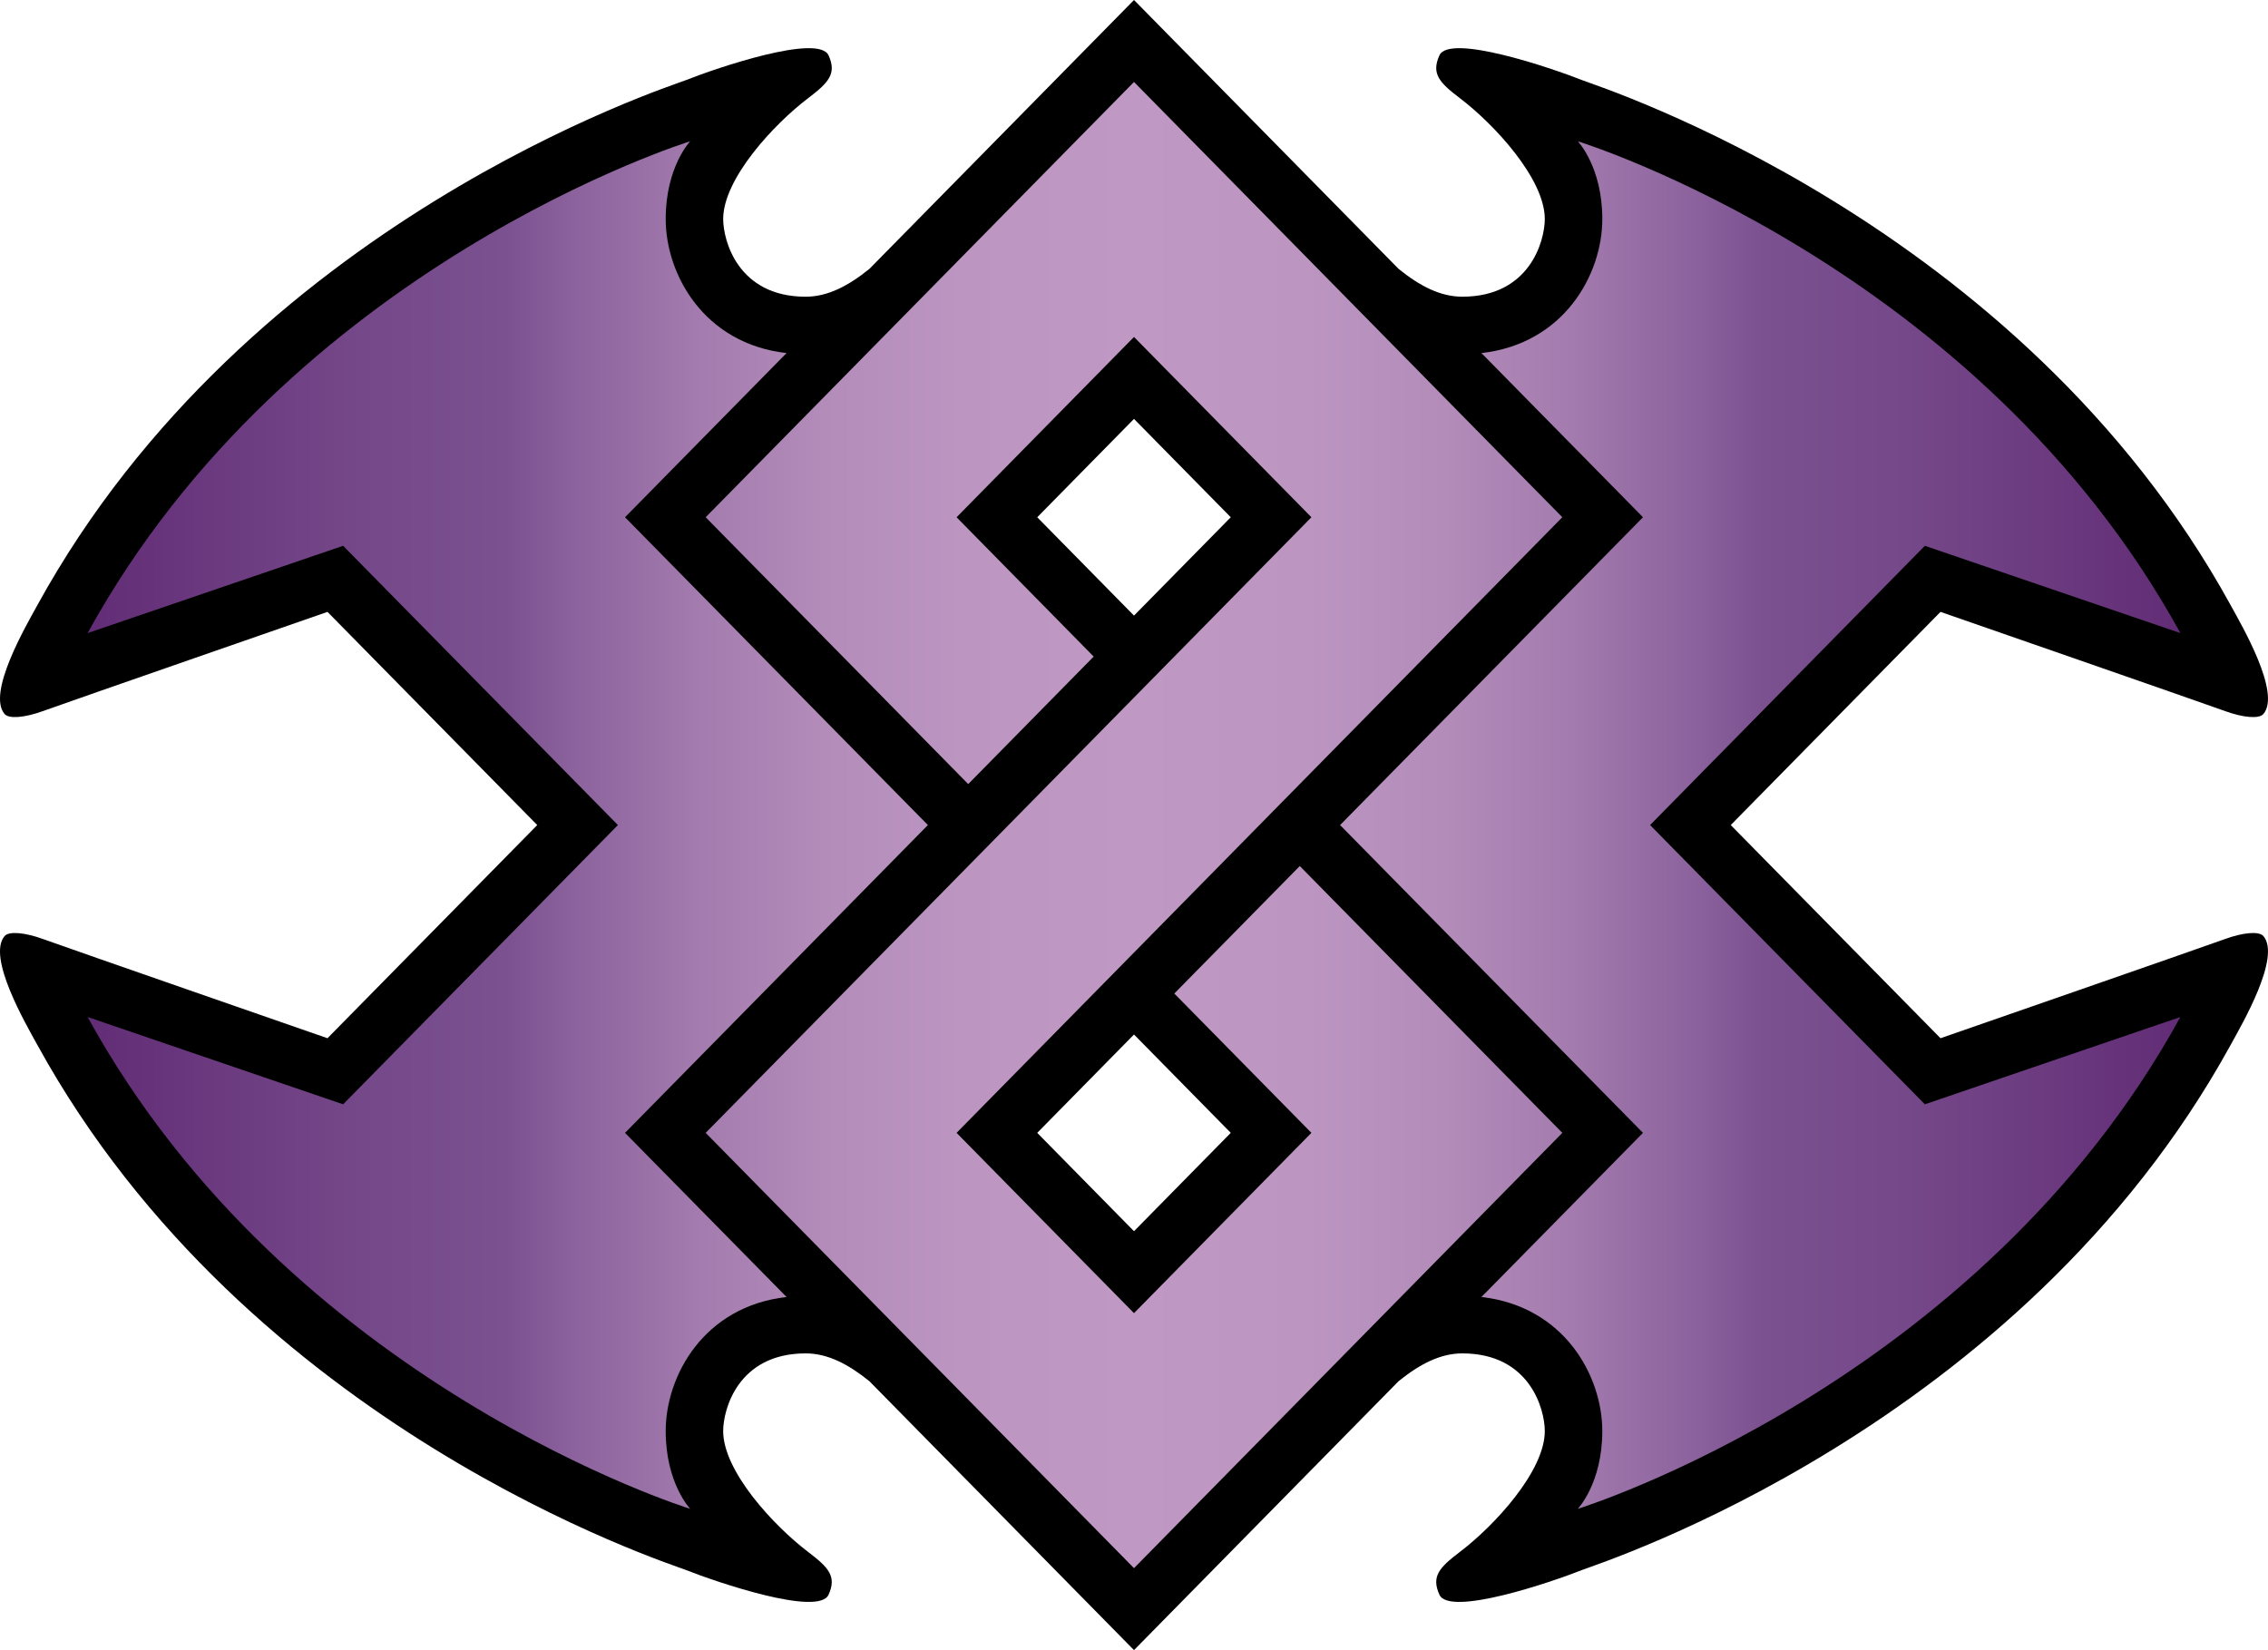 <svg xmlns="http://www.w3.org/2000/svg" xml:space="preserve" width="240.5" height="175"><g transform="translate(-2.302 -2.35)"><path d="M238.28 101.924c-2.812 1.021-30.206 10.533-30.206 10.533L185.831 89.85l22.243-22.608s27.395 9.512 30.206 10.531c1.86.676 3.569.85 4.037.296 1.881-2.217-2.25-9.308-3.462-11.513-22.38-40.756-66.973-54.988-68.751-55.695-3.312-1.315-14.108-4.981-15.167-2.635-.864 1.921-.038 2.86 2.146 4.516 3.713 2.816 9.03 8.598 9.03 12.833 0 2.292-1.571 8.241-8.749 8.241-2.351 0-4.544-1.163-6.757-2.952L122.552 2.35 94.498 30.862c-2.215 1.79-4.409 2.955-6.759 2.955-7.178 0-8.75-5.949-8.75-8.241 0-4.235 5.318-10.017 9.032-12.833 2.182-1.656 3.011-2.595 2.146-4.516C89.106 5.879 78.311 9.546 75 10.861c-1.779.707-46.372 14.939-68.751 55.695-1.212 2.205-5.344 9.296-3.463 11.513.469.554 2.178.38 4.037-.296 2.813-1.019 30.206-10.531 30.206-10.531L59.272 89.85l-22.244 22.607s-27.393-9.512-30.206-10.533c-1.859-.674-3.568-.848-4.037-.296-1.881 2.22 2.251 9.308 3.463 11.513 22.38 40.756 66.972 54.988 68.751 55.697 3.312 1.315 14.107 4.981 15.167 2.633.865-1.921.036-2.86-2.146-4.516-3.713-2.816-9.032-8.599-9.032-12.833 0-2.293 1.572-8.241 8.75-8.241 2.35 0 4.543 1.162 6.757 2.952l28.057 28.517 28.056-28.52c2.213-1.787 4.406-2.949 6.757-2.949 7.178 0 8.749 5.948 8.749 8.241 0 4.234-5.317 10.017-9.03 12.833-2.185 1.655-3.011 2.595-2.146 4.516 1.059 2.349 11.855-1.317 15.167-2.633 1.778-.709 46.371-14.941 68.751-55.697 1.212-2.205 5.343-9.293 3.462-11.513-.468-.552-2.177-.378-4.038.296M132.813 57.206l-10.261 10.43-10.261-10.43 10.261-10.43zm-20.522 65.287 10.261-10.431 10.261 10.431-10.261 10.43z"/><linearGradient id="a" x1="11.592" x2="233.513" y1="89.85" y2="89.85" gradientUnits="userSpaceOnUse"><stop offset="0" style="stop-color:#612c75"/><stop offset=".015" style="stop-color:#643078"/><stop offset=".13" style="stop-color:#754889"/><stop offset=".2" style="stop-color:#7b5190"/><stop offset=".234" style="stop-color:#8c639d"/><stop offset=".291" style="stop-color:#a37bae"/><stop offset=".352" style="stop-color:#b38cba"/><stop offset=".418" style="stop-color:#bc96c1"/><stop offset=".5" style="stop-color:#bf99c3"/><stop offset=".582" style="stop-color:#bc96c1"/><stop offset=".648" style="stop-color:#b38cba"/><stop offset=".709" style="stop-color:#a37bae"/><stop offset=".766" style="stop-color:#8c639d"/><stop offset=".8" style="stop-color:#7b5190"/><stop offset=".87" style="stop-color:#754889"/><stop offset=".985" style="stop-color:#643078"/><stop offset="1" style="stop-color:#612c75"/></linearGradient><path fill="url(#a)" d="m68.58 122.493 17.128 17.408c-8.754.99-12.815 8.337-12.815 14.221 0 5.533 2.596 8.243 2.596 8.243s-42.448-13.098-63.897-52.158l27.094 9.259L67.825 89.85 38.686 60.233l-27.094 9.258c21.45-39.062 63.897-52.158 63.897-52.158s-2.596 2.71-2.596 8.241c0 5.883 4.061 13.232 12.815 14.221L68.58 57.206l32.116 32.644Zm107.943 0-17.129 17.408c8.756.99 12.816 8.337 12.816 14.221 0 5.533-2.598 8.243-2.598 8.243s42.449-13.098 63.899-52.158l-27.097 9.259-29.135-29.616 29.137-29.616 27.097 9.258c-21.45-39.062-63.899-52.158-63.899-52.158s2.598 2.71 2.598 8.241c0 5.883-4.061 13.232-12.816 14.221l17.129 17.41-32.119 32.644zm-49.697-14.777 14.538 14.777-18.812 19.12-18.814-19.12 64.233-65.287-45.419-46.164-45.421 46.164 27.842 28.299 13.303-13.523-14.537-14.775 18.814-19.122 18.812 19.122-64.233 65.287 45.421 46.164 45.419-46.164-27.84-28.299z" style="fill:url(#a)"/></g></svg>
